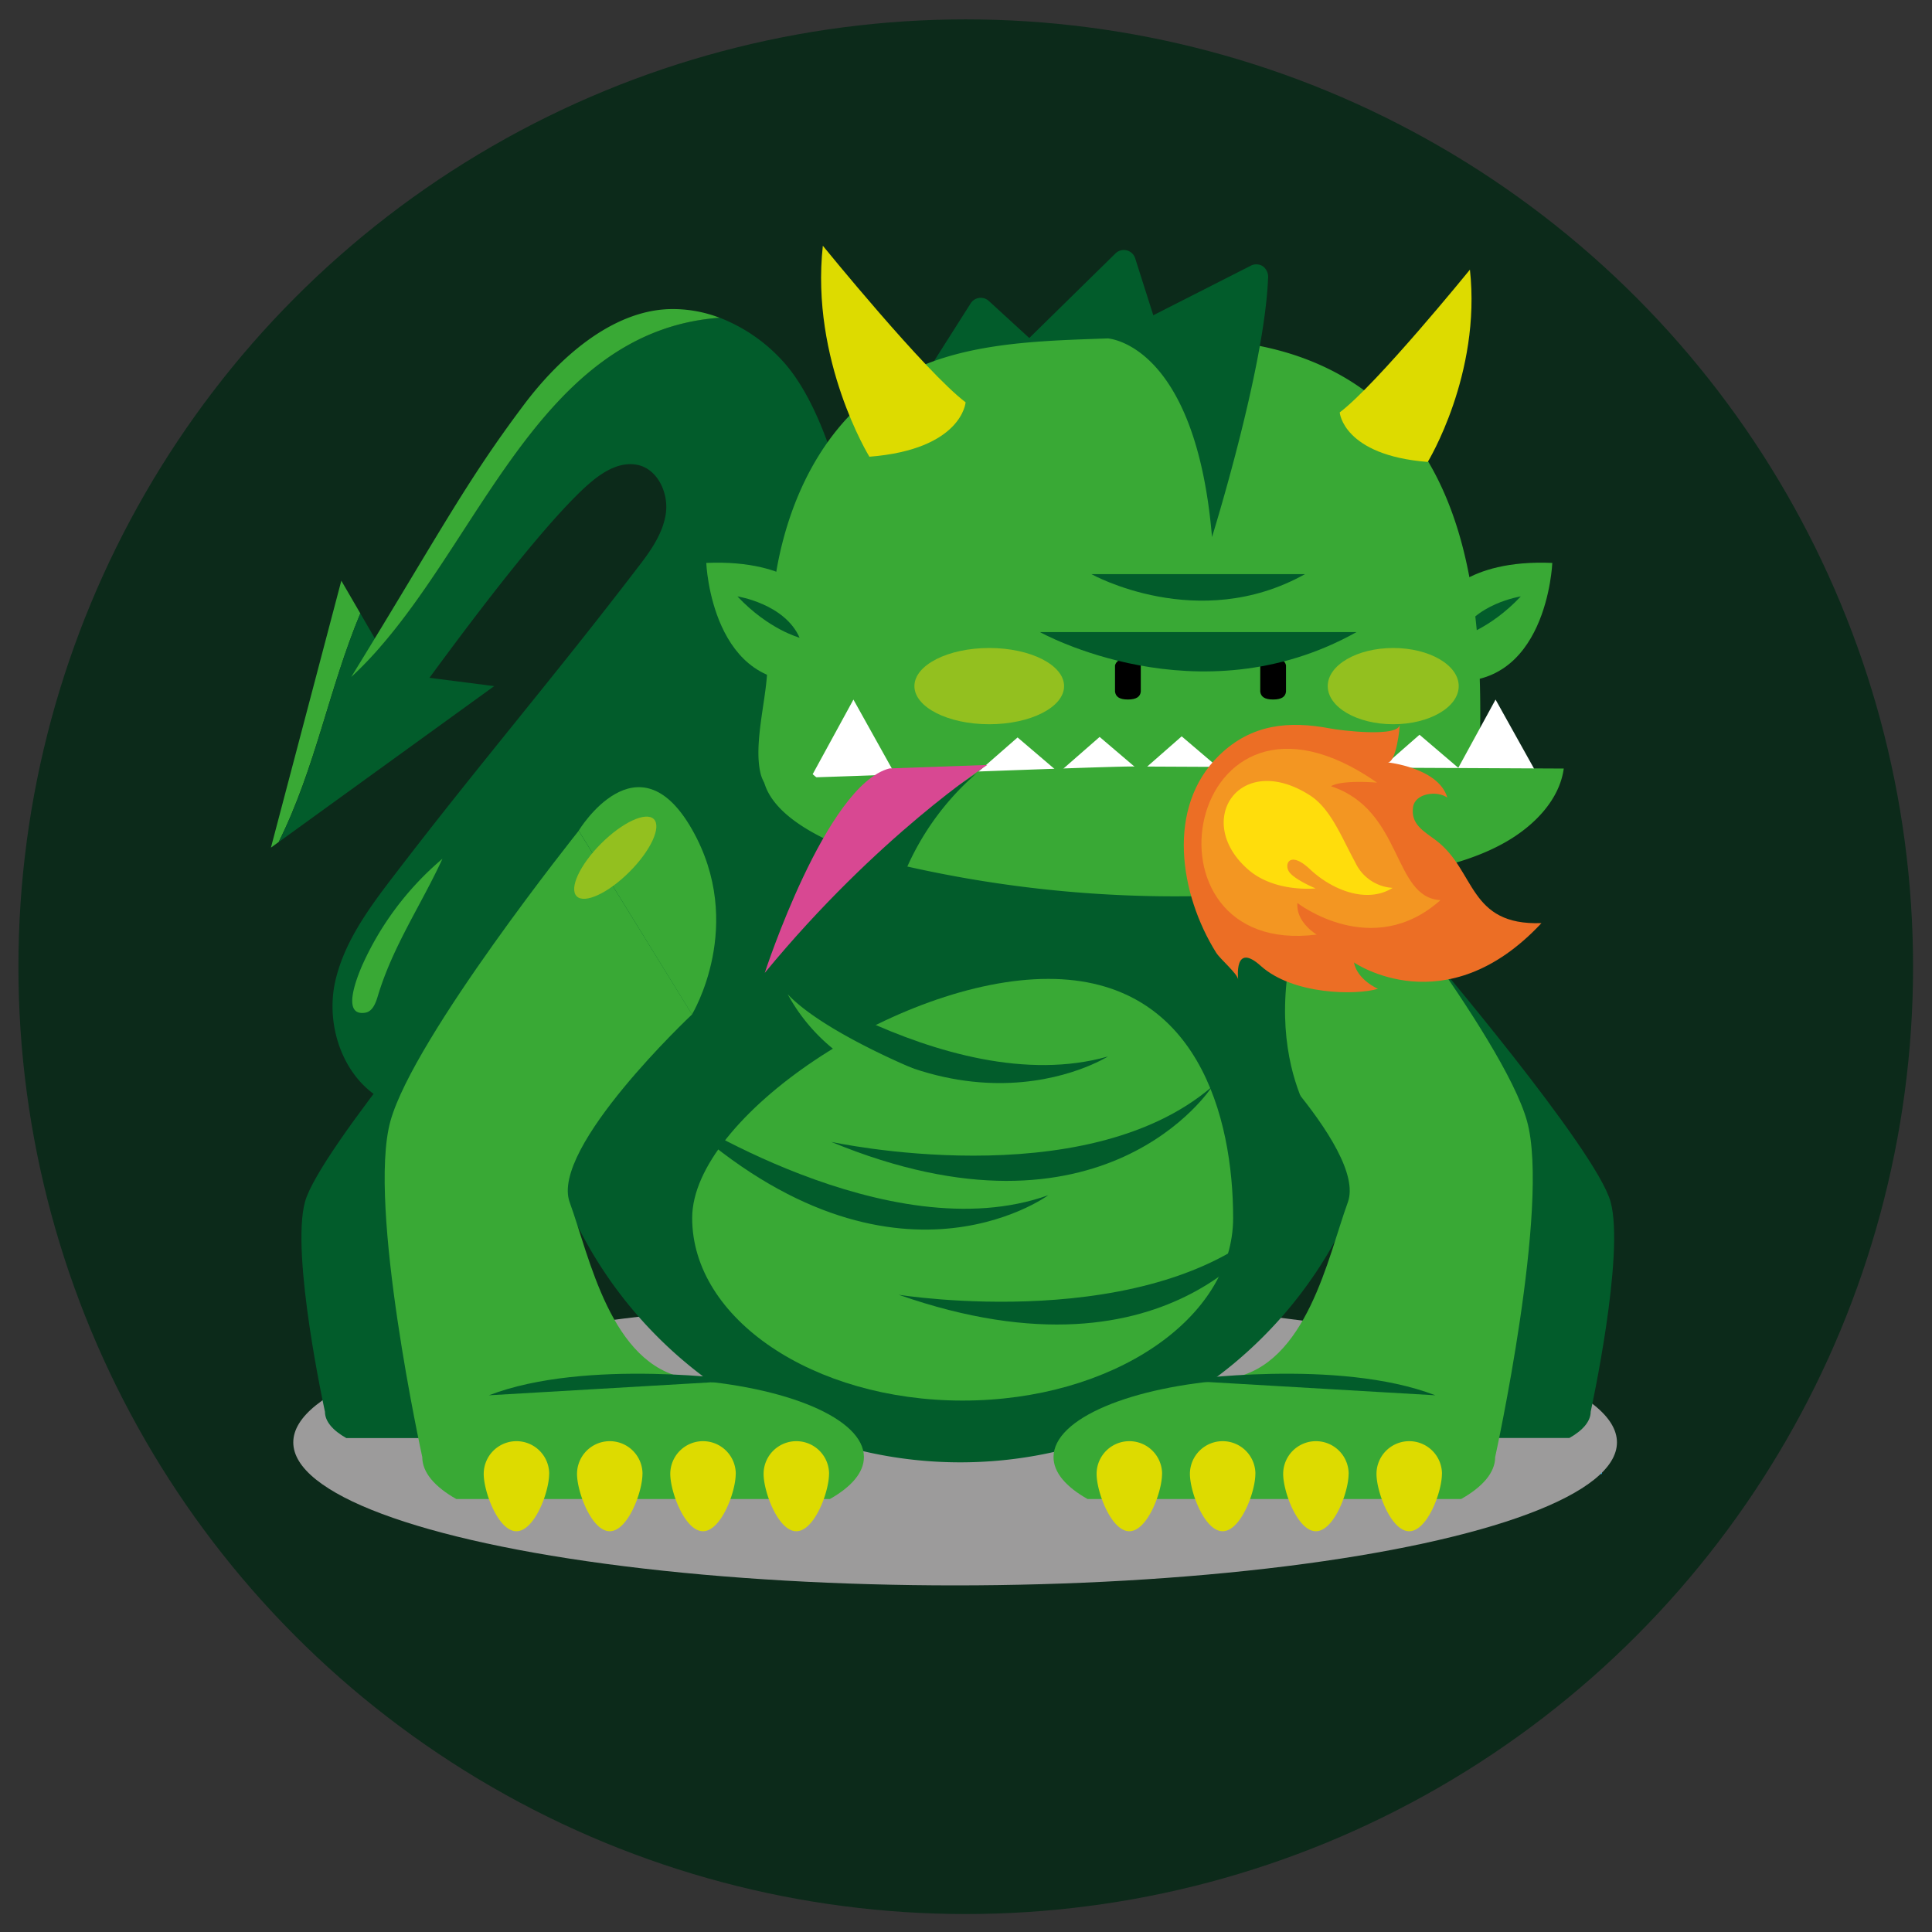 <svg xmlns="http://www.w3.org/2000/svg" viewBox="0 0 300 300"><rect x="0" y="0" width="300" height="300" fill="#333333" stroke="none"/><defs><style>.cls-1{isolation:isolate;}.cls-2{fill:#0c2a1a;}.cls-3{fill:#009ee2;}.cls-4{fill:#025c2b;}.cls-5{fill:#9c9b9b;mix-blend-mode:multiply;}.cls-6{fill:#39a935;}.cls-7{fill:#dddb00;}.cls-8{fill:#fff;}.cls-9{fill-rule:evenodd;}.cls-10{fill:#93c01f;}.cls-11{fill:#d84892;}.cls-12{fill:#ec6e25;}.cls-13{fill:#f39622;}.cls-14{fill:#ffdd0c;}</style></defs><title>Artboard 4</title><g class="cls-1"><g id="Layer_1" data-name="Layer 1"><circle class="cls-2" cx="149.96" cy="150.11" r="147.1"/><rect class="cls-3" x="248.43" y="227.58" width="0.33" height="1.3"/><path class="cls-4" d="M130.36,74.4c-1.84-6.25-4.66-14-9.15-18.69a25.85,25.85,0,0,0-9.47-6.38c-29.35,2.15-38,38.1-57.2,55.78l-.73,1.19c3.71,3,2.53,5.14,6.24,8.12,9.84-13.75,21.82-29.88,29.54-37.55,2.53-2.51,5.75-5.32,9.26-4.71,3.21.56,5,4.35,4.54,7.57s-2.5,6-4.48,8.55c-13,17-24.43,30.3-37.44,47.29-3.92,5.11-7.94,10.44-9.39,16.71-1.69,7.29,1.47,16.07,8.61,19.11,13.75-14.12,25.25-31.75,36.72-47.77q8.62-12,16.87-24.36,4.28-6.39,8.45-12.85C123.78,84.77,130.86,76.12,130.36,74.4Z"/><ellipse class="cls-5" cx="148.31" cy="223.97" rx="102.77" ry="22.21"/><path class="cls-4" d="M207.29,128.48h0l-.1-.16q-1.51-2.71-3.26-5.26l-25-40.39a32.6,32.6,0,0,0-59.24-.75h0L89.27,129h1.4a66.45,66.45,0,1,0,116.61-.51Z"/><path class="cls-4" d="M75.92,211.7l.22-.14c-7.39-1.22-9.44-11.8-11.36-17.08s11.88-18.24,11.88-18.24L76,147.47s-26.35,30.95-28.63,39.11,3.09,32.64,3.09,32.64c0,1.5,1.22,2.9,3.31,4.08H90c2.09-1.18,3.31-2.58,3.31-4.08C93.36,215.48,85.85,212.37,75.92,211.7Z"/><path class="cls-4" d="M221.53,211.7l-.22-.14c7.39-1.22,9.44-11.8,11.36-17.08s-11.88-18.24-11.88-18.24l.66-28.77s26.35,30.95,28.63,39.11S247,219.21,247,219.21c0,1.5-1.22,2.9-3.31,4.08H207.4c-2.09-1.18-3.31-2.58-3.31-4.08C204.1,215.48,211.6,212.37,221.53,211.7Z"/><path class="cls-6" d="M191.48,214.22l-.36-.22c11.82-2,15.09-18.87,18.17-27.31s-19-29.17-19-29.17L207.88,129s25.59,32,29.23,45.07-4.94,52.18-4.94,52.18c0,2.4-1.94,4.63-5.29,6.52h-58c-3.35-1.89-5.29-4.12-5.29-6.52C163.6,220.26,175.61,215.29,191.48,214.22Z"/><path class="cls-4" d="M204.33,174.78s-12.86-17,3.56-45.79l-23.13,28.53Z"/><path class="cls-6" d="M191.48,189.13c0,15.66-18.81,28.35-42,28.35s-42-12.69-42-28.35S139.58,152,162.78,152,191.48,173.47,191.48,189.13Z"/><path class="cls-6" d="M106.27,214.22l.36-.22c-11.82-2-15.09-18.87-18.17-27.31s19-29.17,19-29.17L89.86,129s-25.59,32-29.23,45.07,4.94,52.18,4.94,52.18c0,2.4,1.94,4.63,5.29,6.52h58c3.35-1.89,5.29-4.12,5.29-6.52C134.14,220.26,122.13,215.29,106.27,214.22Z"/><path class="cls-4" d="M129.07,177.31s39.15,8.56,59.12-8.56C188.2,168.75,171.46,194.84,129.07,177.31Z"/><path class="cls-4" d="M104.5,172.46s33.5,22,58.28,13.13C162.78,185.59,137.83,204,104.5,172.46Z"/><path class="cls-4" d="M139.55,201.05s39.56,6.38,58.55-11.83C198.1,189.23,182.84,216.21,139.55,201.05Z"/><path class="cls-4" d="M114.77,147.05s32,24.18,57.27,17C172,164.05,145.91,180.73,114.77,147.05Z"/><path class="cls-7" d="M128.73,228.87c0,2.81-2.28,8.9-5.08,8.9s-5.08-6.09-5.08-8.9a5.08,5.08,0,0,1,10.17,0Z"/><path class="cls-7" d="M114.24,228.87c0,2.81-2.28,8.9-5.08,8.9s-5.08-6.09-5.08-8.9a5.08,5.08,0,0,1,10.17,0Z"/><path class="cls-7" d="M99.76,228.87c0,2.81-2.28,8.9-5.08,8.9s-5.08-6.09-5.08-8.9a5.08,5.08,0,0,1,10.17,0Z"/><path class="cls-7" d="M85.27,228.87c0,2.81-2.28,8.9-5.08,8.9s-5.08-6.09-5.08-8.9a5.08,5.08,0,0,1,10.17,0Z"/><path class="cls-7" d="M223.9,228.87c0,2.81-2.28,8.9-5.08,8.9s-5.08-6.09-5.08-8.9a5.08,5.08,0,0,1,10.17,0Z"/><path class="cls-7" d="M209.41,228.87c0,2.81-2.28,8.9-5.08,8.9s-5.08-6.09-5.08-8.9a5.08,5.08,0,0,1,10.17,0Z"/><path class="cls-7" d="M194.93,228.87c0,2.81-2.28,8.9-5.08,8.9s-5.08-6.09-5.08-8.9a5.08,5.08,0,0,1,10.17,0Z"/><path class="cls-7" d="M180.44,228.87c0,2.81-2.28,8.9-5.08,8.9s-5.08-6.09-5.08-8.9a5.08,5.08,0,0,1,10.17,0Z"/><path class="cls-6" d="M223.71,93.27s3.67-6.45,17.33-5.86c0,0-.8,20.24-16.8,18.26Z"/><path class="cls-4" d="M236.15,92.61s-7.33,1.13-9.65,6.42C226.5,99,231.26,97.81,236.15,92.61Z"/><path class="cls-4" d="M159.08,53.22l14.13-13.87a1.85,1.85,0,0,1,3.06.76l4.17,13.11Z"/><path class="cls-4" d="M144.17,57.43l6.56-10.33a1.85,1.85,0,0,1,2.81-.37l11.69,10.71Z"/><path class="cls-6" d="M120.61,88.37c2.18-12.26,8.53-25,21.11-30.94,8.49-4,18.57-4.47,28.26-4.81,11.25-.4,23-.72,33.24,3.31,26.71,10.47,27.26,42,26.44,64-.47,12.5-19.56,12.4-30.38,13.74a164.56,164.56,0,0,1-29.93.95,162,162,0,0,1-29.49-4.48c-6.6-1.64-20.16-3.59-21.75-10-1.09-4.39.74-11,1-15.55A128.56,128.56,0,0,1,120.61,88.37Z"/><polygon class="cls-8" points="138.93 120.13 132.59 125.67 126.19 120.22 132.52 108.63 138.93 120.13"/><polygon class="cls-8" points="238.64 120.13 232.3 125.67 225.9 120.22 232.23 108.63 238.64 120.13"/><polygon class="cls-8" points="164.41 119.97 158.08 125.51 151.67 120.05 158.01 114.51 164.41 119.97"/><polygon class="cls-8" points="177.16 119.89 170.82 125.43 164.41 119.97 170.75 114.43 177.16 119.89"/><polygon class="cls-8" points="189.9 119.8 183.56 125.34 177.16 119.89 183.49 114.34 189.9 119.8"/><polygon class="cls-8" points="202.64 119.72 196.31 125.26 189.9 119.8 196.24 114.26 202.64 119.72"/><polygon class="cls-8" points="215.38 119.64 209.05 125.18 202.64 119.72 208.98 114.18 215.38 119.64"/><polygon class="cls-8" points="226.82 119.55 220.49 125.09 214.08 119.64 220.42 114.09 226.82 119.55"/><path class="cls-6" d="M140.61,134.49a189.14,189.14,0,0,0,78,1.21c5.34-1,10.71-2.36,15.28-5s8.29-6.66,8.93-11.36l-67-.32c-5.69,0-57.25,2.13-57.3,1.85C119.9,128.34,133.36,132.92,140.61,134.49Z"/><path class="cls-6" d="M127,93.27s-3.67-6.45-17.33-5.86c0,0,.8,20.24,16.8,18.26Z"/><path class="cls-4" d="M114.51,92.61s7.33,1.13,9.65,6.42C124.16,99,119.41,97.81,114.51,92.61Z"/><path class="cls-9" d="M199.69,103.33c-.1-.64-.67-1.07-2-1.08s-1.87.5-2,1.08v4.07h0c.1.76.64,1.22,2,1.22s1.92-.47,2-1.22v-4.07Z"/><path class="cls-9" d="M177.14,103.33c-.1-.64-.67-1.07-2-1.08s-1.87.5-2,1.08v4.07h0c.1.76.64,1.22,2,1.22s1.92-.47,2-1.22v-4.07Z"/><path class="cls-6" d="M107.45,157.52s8.46-13.89,0-28.74-17.59.2-17.59.2Z"/><ellipse class="cls-10" cx="153.61" cy="106.54" rx="11.62" ry="5.92"/><ellipse class="cls-10" cx="95.54" cy="133.18" rx="8.47" ry="3.11" transform="translate(-66.19 106.57) rotate(-45)"/><ellipse class="cls-10" cx="216.34" cy="106.54" rx="10.17" ry="5.92"/><path class="cls-6" d="M53,90.17,42.07,131.62l1.2-.87C49,119.22,51.06,107,55.95,95.25Z"/><path class="cls-4" d="M61.36,104.57l-5.41-9.32c-4.89,11.7-6.93,24-12.67,35.5l33.46-24.21Z"/><path class="cls-4" d="M115.33,214.36s-24.32-3.51-39.41,2.3Z"/><path class="cls-4" d="M183.47,214.36s24.32-3.51,39.41,2.3Z"/><path class="cls-4" d="M151.67,120.05a41.76,41.76,0,0,0-12.74,19.83l-6.37-7.14Z"/><path class="cls-11" d="M118.75,151.07s9.5-29.21,19.37-31.75l15.18-.54S136.31,129.74,118.75,151.07Z"/><path class="cls-4" d="M188.2,83.39s8.12-26,8.7-40.09a2.11,2.11,0,0,0-.68-1.86,1.85,1.85,0,0,0-2-.18L172,52.55S185.64,53.22,188.2,83.39Z"/><path class="cls-7" d="M135,70.92S125.82,56,127.77,38.16c0,0,15.9,19.57,22.17,24.31C149.94,62.47,149.4,69.78,135,70.92Z"/><path class="cls-7" d="M221.7,71.73s8.33-13.62,6.55-29.86c0,0-14.49,17.84-20.21,22.16C208,64,208.54,70.7,221.7,71.73Z"/><path class="cls-12" d="M195.79,150c5,4.48,14.79,4.57,18.18,3.54,0,0-3.2-1.36-3.73-4.09,0,0,14.23,9.85,29.12-6.11-11.37.41-10.18-8.13-16.34-12.82-1.87-1.42-4-2.48-3.6-5.2.3-2.11,3.64-2.63,5.32-1.47-1.37-4.65-9.27-5.47-9.28-5.47,1.31.14,1.95-5.42,1.88-6,.26,2.25-9.53,1-10.8.73-6.38-1.2-12.18-.71-17.2,4.15-8.37,8.12-6.13,21.64-.51,30.65.61,1,3.31,3.25,3.43,4.19C192.26,152,191.55,146.17,195.79,150Z"/><path class="cls-13" d="M204.46,145.12s-3.25-1.87-3-4.9c0,0,11.61,9,22.22-.45-7.45-.37-5.8-14-17-17.68,0,0,1.1-1,7.14-.57C183.93,100.69,175.46,148.83,204.46,145.12Z"/><path class="cls-14" d="M193.79,135c4.15,3.65,10.49,2.95,10.49,2.95s-3-1.24-4-2.43-.11-3.61,3.16-.52,8.72,5.43,12.81,2.87a6.84,6.84,0,0,1-5.79-3.93c-2.19-4-3.82-8.39-7.1-10.47C192.44,116.55,185.23,127.51,193.79,135Z"/><path class="cls-4" d="M161.48,98.15s24.58,13.74,49.16,0Z"/><path class="cls-4" d="M169.47,89.15s16.58,9.27,33.17,0Z"/><path class="cls-6" d="M142,166s-14.31-5.87-19.69-11.62A28.38,28.38,0,0,0,134.14,166Z"/><path class="cls-6" d="M111.74,49.34A20.29,20.29,0,0,0,103.9,48c-9,.29-17.19,7.7-22.56,14.87C72.22,75,68.07,83.11,54.54,105.12,73.74,87.44,82.39,51.49,111.74,49.34Z"/><path class="cls-6" d="M56.72,157.25c1.11-.18,1.61-1.45,1.93-2.53,2.34-7.8,6.72-14.14,10.05-21.37a46.65,46.65,0,0,0-12.54,16.74C55.53,151.6,52.91,157.87,56.72,157.25Z"/></g></g></svg>